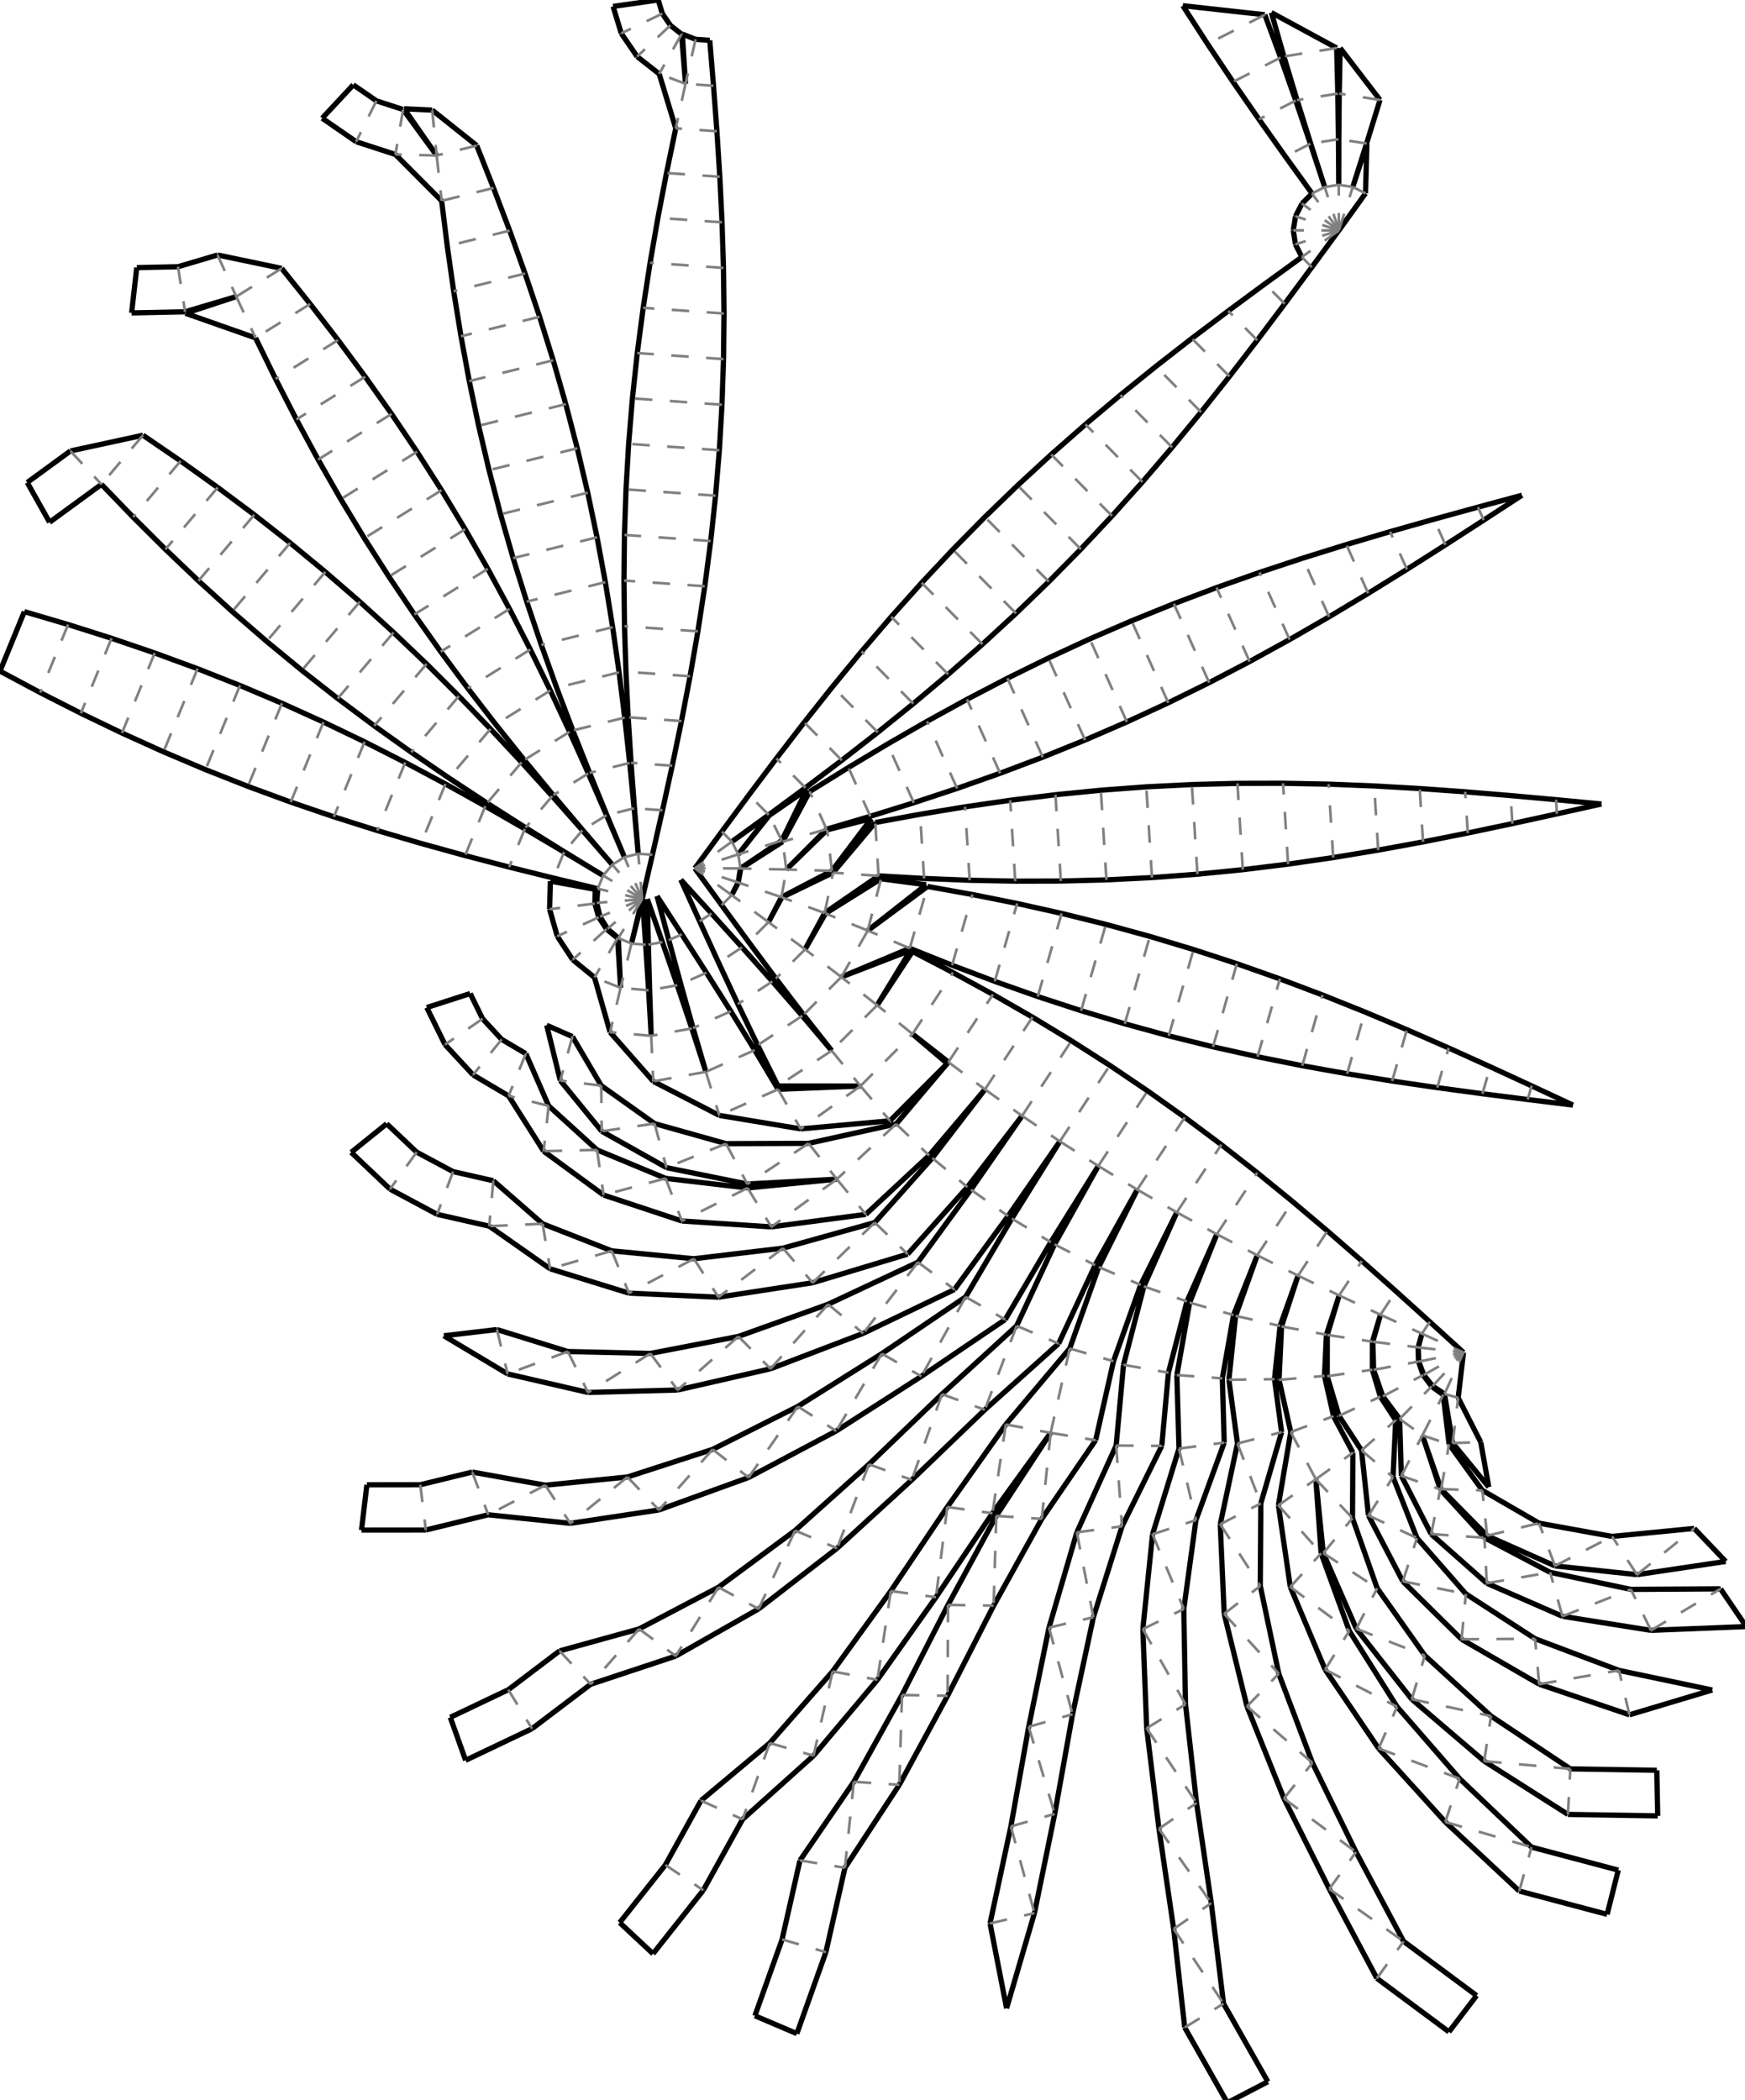 <?xml version="1.0"?>
<svg width="1201" height="1445" version="1.1" xmlns="http://www.w3.org/2000/svg" >
<defs>
<style type="text/css"><![CDATA[
.m {stroke:rgb(255,0,0);stroke-width:1.806;}
.v {stroke:rgb(0,0,255);stroke-width:1.806;}
.b {stroke:rgb(0,0,0);stroke-width:3.612;fill:white}
.n {stroke:rgb(128,128,128);stroke-width:1.806}
.t {stroke:rgb(0,128,0);stroke-width:1.806;}
.c {stroke:rgb(128,128,128);stroke-width:1.806;stroke-dasharray:12.01, 12.01;}
]]></style>
</defs>
<path fill="none" style="stroke:black;stroke-width:3.612;" d=" M 1017.2 348.982 L 986.934 357.299 M 994.834 374.947 L 1021.19 357.917 M 896.002 176.887 L 870.603 195.321 M 884.209 209.06 L 902.89 183.842 M 488.491 27.738 L 478.726 27.05 M 491.074 59.015 L 488.491 27.738 M 471.785 57.657 L 469.096 23.495 M 478.726 27.05 L 469.62 23.458 M 469.62 23.458 L 471.785 57.657 M 438.484 38.895 L 453.691 50.838 M 469.096 23.495 L 461.398 17.449 M 427.572 22.931 L 438.484 38.895 M 461.398 17.449 L 455.874 9.368 M 421.965 4.426 L 427.572 22.931 M 453.035 0 L 421.965 4.426 M 455.874 9.368 L 453.035 0 M 911.731 128.718 L 901.873 98.923 M 884.653 107.718 L 903.014 133.171 M 921.396 127.168 L 921.198 95.785 M 902.105 98.847 L 911.731 128.718 M 931.069 128.671 L 940.549 98.753 M 921.442 95.785 L 921.396 127.168 M 1019.13 992.382 L 1003.59 961.843 M 939.808 133.081 L 940.781 98.828 M 940.781 98.828 L 931.069 128.671 M 997.324 993.785 L 993.265 959.759 M 994.163 959.199 L 999.804 992.998 M 993.265 959.759 L 985.33 954.027 M 951.752 960.864 L 963.296 976.376 M 985.33 954.027 L 979.486 946.175 M 945.406 942.598 L 951.752 960.864 M 979.486 946.175 L 976.274 936.928 M 944.846 923.27 L 945.406 942.598 M 976.274 936.928 L 975.99 927.143 M 950.124 904.668 L 944.846 923.27 M 975.99 927.143 L 978.662 917.726 M 984.041 909.548 L 960.751 888.513 M 1054.13 747.184 L 1025.63 734.042 M 1020.3 752.628 L 1051.43 756.593 M 1070.95 550.285 L 1039.7 547.451 M 1040.9 566.75 L 1071.56 560.055 M 986.934 357.299 L 956.737 365.847 M 968.344 391.775 L 994.834 374.947 M 870.603 195.321 L 845.346 213.949 M 865.335 234.134 L 884.209 209.06 M 493.417 90.311 L 491.074 59.015 M 328.11 100.164 L 297.47 75.763 M 453.691 50.838 L 465.08 88.315 M 300.536 106.997 L 277.437 75.363 M 297.47 75.763 L 278.155 74.851 M 278.155 74.851 L 300.536 106.997 M 245.124 97.501 L 272.137 106.296 M 277.437 75.363 L 259.051 69.377 M 221.756 81.348 L 245.124 97.501 M 243.144 58.382 L 221.756 81.348 M 259.051 69.377 L 243.144 58.382 M 901.873 98.923 L 891.787 69.204 M 866.488 82.126 L 884.653 107.718 M 921.198 95.785 L 920.758 64.404 M 892.709 68.903 L 902.105 98.847 M 940.549 98.753 L 949.799 68.764 M 921.728 64.402 L 921.442 95.785 M 1020.25 1025.54 L 997.324 993.785 M 999.804 992.998 L 1024.65 1023.28 M 1024.65 1023.28 L 1019.13 992.382 M 991.286 1024.88 L 978.971 987.699 M 978.971 987.699 L 991.855 1024.69 M 958.761 1016.38 L 960.598 977.252 M 963.296 976.376 L 964.463 1015.53 M 921.545 974.241 L 937.076 998.027 M 960.598 977.252 L 950.027 961.061 M 913.466 947.006 L 921.545 974.241 M 950.027 961.061 L 944.528 942.523 M 913.515 918.598 L 913.466 947.006 M 944.528 942.523 L 944.562 923.187 M 921.687 891.391 L 913.515 918.598 M 944.562 923.187 L 950.124 904.668 M 960.751 888.513 L 937.299 867.657 M 1025.63 734.042 L 997.029 721.119 M 989.195 748.425 L 1020.3 752.628 M 1039.7 547.451 L 1008.42 544.858 M 1010.19 573.211 L 1040.9 566.75 M 956.737 365.847 L 926.638 374.734 M 941.665 408.304 L 968.344 391.775 M 845.346 213.949 L 820.3 232.86 M 846.18 258.994 L 865.335 234.134 M 465.08 88.315 L 458.719 119.048 M 495.408 121.631 L 493.417 90.311 M 339.654 129.348 L 328.11 100.164 M 193.853 184.675 L 149.752 175.463 M 272.137 106.296 L 303.953 138.194 M 127.355 214.554 L 162.614 204.089 M 149.752 175.463 L 122.518 183.545 M 90.583 215.324 L 127.355 214.554 M 94.117 184.14 L 90.583 215.324 M 122.518 183.545 L 94.117 184.14 M 891.787 69.204 L 881.368 39.601 M 848.613 56.331 L 866.488 82.126 M 920.758 64.404 L 919.966 33.031 M 883.65 38.856 L 892.709 68.903 M 1059.25 1048.11 L 1020.25 1025.54 M 949.799 68.764 L 922.367 33.025 M 922.367 33.025 L 921.728 64.402 M 1021.69 1058.13 L 991.286 1024.88 M 991.855 1024.69 L 1023.5 1056.76 M 975.223 1058.32 L 958.761 1016.38 M 964.463 1015.53 L 984.998 1055.63 M 930.857 1044.64 L 931.13 999.589 M 937.076 998.027 L 941.864 1042.83 M 931.13 999.589 L 917.8 974.502 M 880.313 949.512 L 888.369 985.399 M 917.8 974.502 L 911.578 946.784 M 882.031 912.772 L 880.313 949.512 M 911.578 946.784 L 912.905 918.407 M 893.402 877.794 L 882.031 912.772 M 912.905 918.407 L 921.687 891.391 M 937.299 867.657 L 913.615 847.067 M 997.029 721.119 L 968.286 708.519 M 958.144 743.873 L 989.195 748.425 M 1008.42 544.858 L 977.119 542.616 M 979.409 579.325 L 1010.19 573.211 M 926.638 374.734 L 896.671 384.059 M 914.75 424.444 L 941.665 408.304 M 820.3 232.86 L 795.532 252.134 M 826.666 283.573 L 846.18 258.994 M 458.719 119.048 L 452.806 149.869 M 496.943 152.977 L 495.408 121.631 M 303.953 138.194 L 307.824 169.338 M 350.771 158.696 L 339.654 129.348 M 213.472 209.171 L 193.853 184.675 M 98.401 299.491 L 48.452 310.325 M 162.614 204.089 L 127.674 215.575 M 127.674 215.575 L 175.892 232.526 M 34.113 359.383 L 69.845 333.288 M 18.75 332.017 L 34.113 359.383 M 48.452 310.325 L 18.75 332.017 M 881.368 39.601 L 870.519 10.152 M 831.114 30.278 L 848.613 56.331 M 1109.53 1057.24 L 1059.25 1048.11 M 919.966 33.031 L 875.029 8.679 M 875.029 8.679 L 883.65 38.856 M 1066.91 1081.96 L 1021.69 1058.13 M 1023.5 1056.76 L 1070.2 1077.52 M 1008.88 1096.78 L 975.223 1058.32 M 984.998 1055.63 L 1023.3 1089.47 M 947.843 1092.85 L 930.857 1044.64 M 941.864 1042.83 L 965.485 1088.15 M 909.264 1068.86 L 905.627 1017.88 M 905.627 1017.88 L 910.745 1068.73 M 867.763 1034.53 L 882.065 985.457 M 888.369 985.399 L 879.861 1035.8 M 845.787 949.454 L 851.679 993.307 M 882.065 985.457 L 877.167 949.005 M 850.42 905.451 L 845.787 949.454 M 877.167 949.005 L 881.019 912.427 M 865.317 863.788 L 850.42 905.451 M 881.019 912.427 L 893.402 877.794 M 913.615 847.067 L 889.634 826.822 M 968.286 708.519 L 939.362 696.338 M 927.162 738.869 L 958.144 743.873 M 977.119 542.616 L 945.786 540.831 M 948.541 584.991 L 979.409 579.325 M 896.671 384.059 L 866.872 393.905 M 887.556 440.11 L 914.75 424.444 M 795.532 252.134 L 771.104 271.837 M 806.725 307.808 L 826.666 283.573 M 452.806 149.869 L 447.433 180.79 M 497.931 184.345 L 496.943 152.977 M 307.824 169.338 L 312.238 200.409 M 361.375 188.234 L 350.771 158.696 M 175.892 232.526 L 189.664 260.727 M 232.66 234.005 L 213.472 209.171 M 69.845 333.288 L 91.635 355.874 M 124.308 317.205 L 98.401 299.491 M 0 461.82 L 27.689 476.594 M 16.755 420.869 L 0 461.82 M 46.859 429.74 L 16.755 420.869 M 1166.05 1051.73 L 1109.53 1057.24 M 870.519 10.152 L 814.074 3.924 M 814.074 3.924 L 831.114 30.278 M 1122.47 1093.69 L 1066.91 1081.96 M 1070.2 1077.52 L 1126.67 1083.54 M 1056.54 1127.65 L 1008.88 1096.78 M 1023.3 1089.47 L 1075.35 1112.19 M 980.647 1139.2 L 947.843 1092.85 M 965.485 1088.15 L 1005.92 1128.02 M 928.645 1122.24 L 909.264 1068.86 M 910.745 1068.73 L 933.501 1120.76 M 867.392 1091.31 L 867.763 1034.53 M 879.861 1035.8 L 888.052 1091.99 M 823.092 1046.05 L 842.554 992.706 M 851.679 993.307 L 839.836 1048.85 M 809.981 946.189 L 811.437 996.791 M 842.554 992.706 L 841.281 948.478 M 818.783 896.337 L 809.981 946.189 M 841.281 948.478 L 848.975 904.905 M 837.481 849.293 L 818.783 896.337 M 848.975 904.905 L 865.317 863.788 M 889.634 826.822 L 865.302 807 M 939.362 696.338 L 910.231 684.664 M 896.272 733.324 L 927.162 738.869 M 945.786 540.831 L 914.427 539.592 M 917.579 590.117 L 948.541 584.991 M 866.872 393.905 L 837.276 404.344 M 860.056 455.232 L 887.556 440.11 M 771.104 271.837 L 747.074 292.023 M 786.305 331.639 L 806.725 307.808 M 447.433 180.79 L 442.677 211.811 M 498.293 215.727 L 497.931 184.345 M 312.238 200.409 L 317.271 231.387 M 371.388 217.978 L 361.375 188.234 M 189.664 260.727 L 203.996 288.647 M 251.349 259.217 L 232.66 234.005 M 91.635 355.874 L 113.872 378.02 M 149.855 335.433 L 124.308 317.205 M 27.689 476.594 L 55.667 490.812 M 76.779 439.21 L 46.859 429.74 M 1184.17 1093.32 L 1122.47 1093.69 M 1126.67 1083.54 L 1187.7 1074.45 M 1187.7 1074.45 L 1166.05 1051.73 M 1114.28 1149.43 L 1056.54 1127.65 M 1075.35 1112.19 L 1136.28 1121.87 M 1026.18 1180.84 L 980.647 1139.2 M 1005.92 1128.02 L 1059.33 1158.91 M 961.55 1174.44 L 928.645 1122.24 M 933.501 1120.76 L 971.642 1169.27 M 880.112 1151.69 L 867.392 1091.31 M 888.052 1091.99 L 912.013 1148.85 M 814.749 1107.19 L 823.092 1046.05 M 839.836 1048.85 L 842.549 1110.49 M 772.252 1050.28 L 799.581 994.96 M 811.437 996.791 L 793.245 1055.75 M 773.259 939.153 L 768.198 994.676 M 799.581 994.96 L 804.175 944.546 M 787.297 885.195 L 773.259 939.153 M 804.175 944.546 L 816.922 895.554 M 809.94 834.246 L 787.297 885.195 M 816.922 895.554 L 837.481 849.293 M 865.302 807 L 840.58 787.667 M 910.231 684.664 L 880.872 673.573 M 865.498 727.165 L 896.272 733.324 M 914.427 539.592 L 883.049 538.979 M 886.52 594.625 L 917.579 590.117 M 837.276 404.344 L 807.915 415.429 M 832.23 469.746 L 860.056 455.232 M 747.074 292.023 L 723.492 312.732 M 765.367 355.018 L 786.305 331.639 M 442.677 211.811 L 438.602 242.929 M 497.966 247.109 L 498.293 215.727 M 317.271 231.387 L 322.981 262.247 M 380.746 247.934 L 371.388 217.978 M 203.996 288.647 L 218.936 316.246 M 269.481 284.833 L 251.349 259.217 M 113.872 378.02 L 136.589 399.674 M 174.997 354.217 L 149.855 335.433 M 55.667 490.812 L 83.95 504.414 M 106.485 449.334 L 76.779 439.21 M 1121.46 1179.98 L 1178.47 1162.92 M 1178.47 1162.92 L 1114.28 1149.43 M 1136.28 1121.87 L 1201.83 1119.26 M 1201.83 1119.26 L 1184.17 1093.32 M 1080.79 1217.19 L 1026.18 1180.84 M 1059.33 1158.91 L 1121.46 1179.98 M 1004.6 1223.93 L 961.55 1174.44 M 971.642 1169.27 L 1021.51 1211.88 M 903.289 1213.06 L 880.112 1151.69 M 912.013 1148.85 L 948.844 1203.13 M 815.922 1172.78 L 814.749 1107.19 M 842.549 1110.49 L 858.227 1174.19 M 752.534 1112.85 L 772.252 1050.28 M 793.245 1055.75 L 786.571 1121.01 M 717.005 1045.17 L 754.073 991.054 M 768.198 994.676 L 741.144 1054.43 M 754.073 991.054 L 766.374 936.674 M 756.205 871.87 L 736.233 927.93 M 766.374 936.674 L 785.085 884.154 M 782.735 818.599 L 756.205 871.87 M 785.085 884.154 L 809.94 834.246 M 840.58 787.667 L 815.441 768.881 M 880.872 673.573 L 851.277 663.129 M 834.867 720.333 L 865.498 727.165 M 883.049 538.979 L 851.666 539.054 M 855.371 598.45 L 886.52 594.625 M 807.915 415.429 L 778.821 427.197 M 804.073 483.607 L 832.23 469.746 M 723.492 312.732 L 700.401 333.986 M 743.889 377.9 L 765.367 355.018 M 438.602 242.929 L 435.256 274.134 M 496.907 278.475 L 497.966 247.109 M 322.981 262.247 L 329.412 292.964 M 389.401 278.1 L 380.746 247.934 M 218.936 316.246 L 234.518 343.489 M 287.01 310.866 L 269.481 284.833 M 136.589 399.674 L 159.805 420.791 M 199.693 373.583 L 174.997 354.217 M 83.95 504.414 L 112.543 517.351 M 135.946 460.15 L 106.485 449.334 M 1079.13 1248.53 L 1140.92 1249.54 M 1140.29 1218.16 L 1080.79 1217.19 M 1140.92 1249.54 L 1140.29 1218.16 M 1054.05 1271.02 L 1004.6 1223.93 M 1021.51 1211.88 L 1079.13 1248.53 M 933.292 1274.4 L 903.289 1213.06 M 948.844 1203.13 L 994.72 1253.71 M 823.529 1240.64 L 815.922 1172.78 M 858.227 1174.19 L 883.672 1237.55 M 738.195 1179.61 L 752.534 1112.85 M 786.571 1121.01 L 789.204 1189.24 M 683.861 1104.88 L 717.005 1045.17 M 741.144 1054.43 L 721.971 1119.97 M 683.061 1041.29 L 723.103 985.974 M 723.103 985.974 L 685.69 1043.1 M 677.783 970.106 L 728.626 924.522 M 736.233 927.93 L 692.26 980.173 M 725.797 856.295 L 699.71 912.324 M 728.626 924.522 L 753.745 870.572 M 755.903 802.321 L 725.797 856.295 M 753.745 870.572 L 782.735 818.599 M 815.441 768.881 L 789.869 750.687 M 851.277 663.129 L 821.446 653.379 M 804.404 712.786 L 834.867 720.333 M 851.666 539.054 L 820.292 539.863 M 824.14 601.547 L 855.371 598.45 M 778.821 427.197 L 750.021 439.667 M 775.588 496.78 L 804.073 483.607 M 700.401 333.986 L 677.832 355.793 M 721.862 400.255 L 743.889 377.9 M 435.256 274.134 L 432.668 305.41 M 495.087 309.805 L 496.907 278.475 M 329.412 292.964 L 336.585 323.517 M 397.322 308.468 L 389.401 278.1 M 234.518 343.489 L 250.755 370.345 M 303.901 337.315 L 287.01 310.866 M 159.805 420.791 L 183.527 441.338 M 223.912 393.542 L 199.693 373.583 M 112.543 517.351 L 141.441 529.591 M 165.136 471.677 L 135.946 460.15 M 1045.63 1301.26 L 1106.11 1317.3 M 1113.79 1286.87 L 1054.05 1271.02 M 1106.11 1317.3 L 1113.79 1286.87 M 966.032 1335.88 L 933.292 1274.4 M 994.72 1253.71 L 1045.63 1301.26 M 833.666 1309.55 L 823.529 1240.64 M 883.672 1237.55 L 914.893 1299.82 M 725.919 1248.18 L 738.195 1179.61 M 789.204 1189.24 L 797.647 1258.39 M 652.166 1166.9 L 683.861 1104.88 M 721.971 1119.97 L 708.016 1188.22 M 644.18 1099.08 L 683.061 1041.29 M 685.69 1043.1 L 652.482 1104.33 M 627.549 1018.36 L 677.783 970.106 M 692.26 980.173 L 651.972 1037 M 634.147 947.068 L 691.824 908.01 M 699.71 912.324 L 648.307 959.333 M 696.379 838.501 L 664.597 892.403 M 691.824 908.01 L 723.215 854.772 M 729.474 785.396 L 696.379 838.501 M 723.215 854.772 L 755.903 802.321 M 789.869 750.687 L 763.863 733.119 M 821.446 653.379 L 791.388 644.356 M 774.134 704.504 L 804.404 712.786 M 820.292 539.863 L 788.948 541.433 M 792.844 603.885 L 824.14 601.547 M 746.788 509.25 L 775.588 496.78 M 750.021 439.667 L 721.536 452.841 M 699.293 422.063 L 721.862 400.255 M 677.832 355.793 L 655.805 378.148 M 492.498 341.082 L 495.087 309.805 M 432.668 305.41 L 430.848 336.741 M 404.496 339.021 L 397.322 308.468 M 336.585 323.517 L 344.506 353.885 M 320.139 364.172 L 303.901 337.315 M 250.755 370.345 L 267.647 396.795 M 247.634 414.089 L 223.912 393.542 M 183.527 441.338 L 207.746 461.298 M 194.035 483.916 L 165.136 471.677 M 141.441 529.591 L 170.631 541.117 M 1016.27 1373.19 L 966.032 1335.88 M 997.253 1398.15 L 1016.27 1373.19 M 947.633 1361.31 L 997.253 1398.15 M 914.893 1299.82 L 947.633 1361.31 M 842.109 1378.7 L 833.666 1309.55 M 797.647 1258.39 L 807.784 1327.3 M 711.964 1316.42 L 725.919 1248.18 M 708.016 1188.22 L 695.74 1256.79 M 618.958 1228.14 L 652.166 1166.9 M 652.482 1104.33 L 620.787 1166.36 M 603.892 1155.91 L 644.18 1099.08 M 651.972 1037 L 613.091 1094.79 M 576.145 1065.37 L 627.549 1018.36 M 648.307 959.333 L 598.072 1007.59 M 575.529 984.699 L 634.147 947.068 M 664.597 892.403 L 606.919 931.461 M 594.115 917.511 L 656.899 887.34 M 656.899 887.34 L 693.812 836.813 M 668.246 818.612 L 631.787 868.516 M 693.812 836.813 L 729.474 785.396 M 703.469 767.828 L 668.246 818.612 M 763.863 733.119 L 737.434 716.195 M 744.075 695.48 L 774.134 704.504 M 791.388 644.356 L 761.117 636.073 M 761.5 605.454 L 792.844 603.885 M 788.948 541.433 L 757.652 543.771 M 717.695 521.018 L 746.788 509.25 M 721.536 452.841 L 693.379 466.701 M 676.202 443.317 L 699.293 422.063 M 655.805 378.148 L 634.327 401.031 M 489.152 372.287 L 492.498 341.082 M 430.848 336.741 L 429.788 368.107 M 410.926 369.738 L 404.496 339.021 M 344.506 353.885 L 353.162 384.051 M 335.72 391.415 L 320.139 364.172 M 267.647 396.795 L 285.175 422.828 M 270.85 435.206 L 247.634 414.089 M 207.746 461.298 L 232.442 480.664 M 222.628 496.853 L 194.035 483.916 M 170.631 541.117 L 200.093 551.933 M 872.591 1432.46 L 842.109 1378.7 M 844.743 1446.93 L 872.591 1432.46 M 815.391 1395.16 L 844.743 1446.93 M 807.784 1327.3 L 815.391 1395.16 M 681.401 1323.55 L 692.791 1381.96 M 692.791 1381.96 L 711.964 1316.42 M 695.74 1256.79 L 681.401 1323.55 M 581.544 1285.26 L 618.958 1228.14 M 620.787 1166.36 L 587.643 1226.06 M 559.919 1208.15 L 603.892 1155.91 M 613.091 1094.79 L 573.049 1150.11 M 522.11 1107.12 L 576.145 1065.37 M 598.072 1007.59 L 547.229 1053.17 M 515.207 1016.7 L 575.529 984.699 M 606.919 931.461 L 549.095 967.782 M 530.329 941.889 L 594.115 917.511 M 631.787 868.516 L 569.951 897.485 M 559.32 882.678 L 624.704 862.983 M 624.704 862.983 L 665.825 816.844 M 641.649 796.833 L 602.053 841.26 M 665.825 816.844 L 703.469 767.828 M 677.897 749.634 L 641.649 796.833 M 737.434 716.195 L 710.602 699.916 M 714.244 685.731 L 744.075 695.48 M 761.117 636.073 L 730.654 628.526 M 730.126 606.263 L 761.5 605.454 M 757.652 543.771 L 726.421 546.867 M 688.334 532.104 L 717.695 521.018 M 693.379 466.701 L 665.554 481.216 M 652.62 464.025 L 676.202 443.317 M 634.327 401.031 L 613.389 424.409 M 485.078 403.405 L 489.152 372.287 M 429.788 368.107 L 429.462 399.489 M 416.637 400.598 L 410.926 369.738 M 353.162 384.051 L 362.52 414.007 M 350.661 419.014 L 335.72 391.415 M 285.175 422.828 L 303.307 448.443 M 293.567 456.86 L 270.85 435.206 M 232.442 480.664 L 257.584 499.447 M 250.911 510.455 L 222.628 496.853 M 200.093 551.933 L 229.799 562.057 M 548.442 1399.37 L 568.415 1343.31 M 519.562 1387.08 L 548.442 1399.37 M 538.274 1334.56 L 519.562 1387.08 M 568.415 1343.31 L 581.544 1285.26 M 550.574 1280.18 L 538.274 1334.56 M 587.643 1226.06 L 550.574 1280.18 M 511.066 1251.93 L 559.919 1208.15 M 573.049 1150.11 L 529.778 1199.41 M 465.098 1139.57 L 522.11 1107.12 M 547.229 1053.17 L 494.503 1092.2 M 453.526 1039.03 L 515.207 1016.7 M 549.095 967.782 L 490.524 997.319 M 466.379 956.495 L 530.329 941.889 M 569.951 897.485 L 508.205 919.63 M 494.481 892.616 L 559.32 882.678 M 602.053 841.26 L 538.866 858.875 M 530.884 844.235 L 595.913 835.624 M 595.913 835.624 L 639.483 795.087 M 639.483 795.087 L 677.897 749.634 M 652.757 730.848 L 616.769 773.431 M 710.602 699.916 L 683.398 684.269 M 684.65 675.286 L 714.244 685.731 M 730.654 628.526 L 700.023 621.694 M 698.743 606.338 L 730.126 606.263 M 726.421 546.867 L 695.271 550.693 M 658.737 542.542 L 688.334 532.104 M 665.554 481.216 L 638.053 496.337 M 628.59 484.212 L 652.62 464.025 M 613.389 424.409 L 592.969 448.241 M 480.322 434.426 L 485.078 403.405 M 429.462 399.489 L 429.823 430.87 M 421.67 431.576 L 416.637 400.598 M 362.52 414.007 L 372.532 443.751 M 364.992 446.934 L 350.661 419.014 M 303.307 448.443 L 321.996 473.655 M 315.804 479.007 L 293.567 456.86 M 257.584 499.447 L 283.131 517.675 M 278.889 524.674 L 250.911 510.455 M 229.799 562.057 L 259.719 571.527 M 449.444 1344.41 L 484.048 1300.7 M 426.511 1322.99 L 449.444 1344.41 M 457.931 1283.3 L 426.511 1322.99 M 484.048 1300.7 L 511.066 1251.93 M 482.463 1239.01 L 457.931 1283.3 M 529.778 1199.41 L 482.463 1239.01 M 406.527 1158.98 L 465.098 1139.57 M 494.503 1092.2 L 439.877 1120.89 M 392.515 1048.24 L 453.526 1039.03 M 490.524 997.319 L 431.829 1016.35 M 404.698 958.173 L 466.379 956.495 M 508.205 919.63 L 447.622 931.334 M 432.84 889.823 L 494.481 892.616 M 538.866 858.875 L 477.594 866.163 M 469.313 840.182 L 530.884 844.235 M 575.949 811.408 L 514.541 817.442 M 514.336 814.744 L 575.949 811.408 M 616.769 773.431 L 556.522 786.761 M 551.089 776.797 L 612.542 771.242 M 612.542 771.242 L 651.966 731.818 M 651.966 731.818 L 628.035 711.515 M 628.035 711.515 L 652.757 730.848 M 683.398 684.269 L 655.856 669.222 M 655.291 664.196 L 684.65 675.286 M 700.023 621.694 L 669.25 615.535 M 667.365 605.726 L 698.743 606.338 M 695.271 550.693 L 664.213 555.201 M 628.938 552.389 L 658.737 542.542 M 638.053 496.337 L 610.86 512.004 M 604.162 503.915 L 628.59 484.212 M 592.969 448.241 L 573.028 472.475 M 474.948 465.346 L 480.322 434.426 M 429.823 430.87 L 430.811 462.238 M 426.084 462.647 L 421.67 431.576 M 372.532 443.751 L 383.136 473.289 M 378.764 475.134 L 364.992 446.934 M 321.996 473.655 L 341.184 498.49 M 337.594 501.592 L 315.804 479.007 M 283.131 517.675 L 309.037 535.39 M 306.578 539.447 L 278.889 524.674 M 259.719 571.527 L 289.823 580.399 M 320.463 1211.3 L 366.167 1189.53 M 309.916 1181.74 L 320.463 1211.3 M 349.863 1162.72 L 309.916 1181.74 M 366.167 1189.53 L 406.527 1158.98 M 385.139 1136.01 L 349.863 1162.72 M 439.877 1120.89 L 385.139 1136.01 M 336.035 1042.34 L 392.515 1048.24 M 431.829 1016.35 L 375.322 1021.99 M 349.366 945.4 L 404.698 958.173 M 447.622 931.334 L 390.849 930.01 M 378.578 873.077 L 432.84 889.823 M 477.594 866.163 L 421.067 860.731 M 415.404 822.331 L 469.313 840.182 M 514.541 817.442 L 458.137 810.856 M 458.68 803.464 L 514.336 814.744 M 556.522 786.761 L 499.735 786.964 M 495.063 767.53 L 551.089 776.797 M 592.239 747.311 L 535.496 749.561 M 535.451 747.296 L 592.239 747.311 M 628.02 654.727 L 603.704 691.693 M 655.856 669.222 L 628.02 654.727 M 626.159 652.522 L 655.291 664.196 M 669.25 615.535 L 638.36 609.991 M 636.006 604.487 L 667.365 605.726 M 664.213 555.201 L 633.251 560.327 M 598.971 561.713 L 628.938 552.389 M 610.86 512.004 L 583.944 528.143 M 579.394 523.188 L 604.162 503.915 M 573.028 472.475 L 553.514 497.054 M 469.035 496.168 L 474.948 465.346 M 430.811 462.238 L 432.346 493.584 M 429.954 493.791 L 426.084 462.647 M 383.136 473.289 L 394.254 502.637 M 392.042 503.571 L 378.764 475.134 M 341.184 498.49 L 360.803 522.985 M 358.987 524.555 L 337.594 501.592 M 309.037 535.39 L 335.249 552.649 M 334.004 554.703 L 306.578 539.447 M 289.823 580.399 L 320.077 588.743 M 248.805 1052.88 L 293.051 1052.84 M 252.506 1021.72 L 248.805 1052.88 M 289.286 1021.68 L 252.506 1021.72 M 293.051 1052.84 L 336.035 1042.34 M 325.016 1012.96 L 289.286 1021.68 M 375.322 1021.99 L 325.016 1012.96 M 342.028 914.886 L 305.498 919.171 M 305.498 919.171 L 349.366 945.4 M 390.849 930.01 L 342.028 914.886 M 336.724 843.741 L 378.578 873.077 M 421.067 860.731 L 373.468 842.112 M 374.159 792.146 L 415.404 822.331 M 458.137 810.856 L 410.928 791.268 M 414.122 778.424 L 458.68 803.464 M 499.735 786.964 L 450.524 773.158 M 449.632 744.113 L 495.063 767.53 M 535.496 749.561 L 519.43 722.601 M 521.445 719.211 L 535.451 747.296 M 572.417 722.98 L 552.173 698.998 M 553.023 698.306 L 572.417 722.98 M 603.704 691.693 L 626.715 653.901 M 626.715 653.901 L 579.03 672.299 M 579.03 672.299 L 626.159 652.522 M 638.36 609.991 L 597.236 640.341 M 597.236 640.341 L 637.46 608.807 M 637.46 608.807 L 606.345 604.707 M 604.673 602.701 L 636.006 604.487 M 633.251 560.327 L 602.383 565.993 M 568.873 570.601 L 598.971 561.713 M 583.944 528.143 L 557.266 544.672 M 554.348 542.1 L 579.394 523.188 M 553.514 497.054 L 534.359 521.914 M 462.675 526.9 L 469.035 496.168 M 432.346 493.584 L 434.337 524.905 M 433.372 524.988 L 429.954 493.791 M 394.254 502.637 L 405.797 531.821 M 404.904 532.198 L 392.042 503.571 M 360.803 522.985 L 380.776 547.193 M 380.043 547.827 L 358.987 524.555 M 335.249 552.649 L 361.709 569.526 M 361.206 570.355 L 334.004 554.703 M 320.077 588.743 L 350.449 596.647 M 241.719 792.966 L 268.419 818.261 M 266.149 773.266 L 241.719 792.966 M 286.772 792.803 L 266.149 773.266 M 268.419 818.261 L 300.857 835.598 M 311.826 806.193 L 286.772 792.803 M 300.857 835.598 L 336.724 843.741 M 339.529 812.483 L 311.826 806.193 M 373.468 842.112 L 339.529 812.483 M 350.033 754.097 L 374.159 792.146 M 410.928 791.268 L 377.601 760.952 M 385.622 743.532 L 414.122 778.424 M 450.524 773.158 L 413.812 747.042 M 419.892 710.27 L 449.632 744.113 M 485.819 737.538 L 476.141 707.684 M 477.013 707.416 L 485.819 737.538 M 519.43 722.601 L 502.973 695.879 M 507.849 690.926 L 521.445 719.211 M 552.173 698.998 L 531.582 675.314 M 533.989 673.353 L 553.023 698.306 M 568.139 628.582 L 554.077 653.265 M 606.345 604.707 L 568.139 628.582 M 567.579 628.272 L 604.673 602.701 M 602.383 565.993 L 573.37 600.46 M 599.708 563.286 L 569.295 571.028 M 572.568 599.247 L 599.708 563.286 M 557.266 544.672 L 538.676 579.149 M 538.019 578.421 L 555.263 543.252 M 555.263 543.252 L 529.442 561.091 M 529.091 560.728 L 554.348 542.1 M 534.359 521.914 L 515.485 546.988 M 455.969 557.559 L 462.675 526.9 M 434.337 524.905 L 436.681 556.201 M 436.438 556.222 L 433.372 524.988 M 405.797 531.821 L 417.669 560.873 M 417.444 560.967 L 404.904 532.198 M 380.776 547.193 L 401.021 571.174 M 400.836 571.334 L 380.043 547.827 M 361.709 569.526 L 388.357 586.104 M 388.23 586.312 L 361.206 570.355 M 350.449 596.647 L 380.908 604.208 M 293.743 693.306 L 306.276 718.8 M 323.613 683.676 L 293.743 693.306 M 332.143 701.029 L 323.613 683.676 M 306.276 718.8 L 325.577 739.644 M 345.281 715.217 L 332.143 701.029 M 325.577 739.644 L 350.033 754.097 M 361.928 725.055 L 345.281 715.217 M 377.601 760.952 L 361.928 725.055 M 393.961 713.276 L 376.257 705.498 M 376.257 705.498 L 385.622 743.532 M 413.812 747.042 L 393.961 713.276 M 409.162 672.599 L 419.892 710.27 M 448.19 712.763 L 446.396 681.43 M 447.102 681.398 L 448.19 712.763 M 476.141 707.684 L 466.127 677.941 M 468.546 677.195 L 477.013 707.416 M 502.973 695.879 L 486.216 669.343 M 494.572 662.489 L 507.849 690.926 M 531.582 675.314 L 510.726 651.862 M 515.238 648.187 L 533.989 673.353 M 554.077 653.265 L 567.579 628.272 M 538.102 617.502 L 528.911 634.514 M 573.37 600.46 L 538.102 617.502 M 537.84 617.363 L 572.568 599.247 M 569.295 571.028 L 541.198 598.32 M 541.198 598.32 L 568.873 570.601 M 529.442 561.091 L 508.101 587.901 M 508.101 587.901 L 529.233 560.926 M 529.233 560.926 L 503.692 579.162 M 503.692 579.162 L 529.091 560.728 M 515.485 546.988 L 496.804 572.206 M 449.028 588.166 L 455.969 557.559 M 436.681 556.201 L 439.264 587.478 M 439.264 587.478 L 436.438 556.222 M 417.669 560.873 L 429.762 589.832 M 429.762 589.832 L 417.444 560.967 M 401.021 571.174 L 421.449 594.999 M 421.449 594.999 L 400.836 571.334 M 388.357 586.104 L 415.131 602.476 M 415.131 602.476 L 388.23 586.312 M 380.908 604.208 L 411.424 611.536 M 378.811 606.309 L 378.255 625.638 M 409.68 611.973 L 378.811 606.309 M 409.398 621.758 L 409.68 611.973 M 378.255 625.638 L 383.537 644.239 M 412.072 631.174 L 409.398 621.758 M 383.537 644.239 L 394.167 660.391 M 417.453 639.351 L 412.072 631.174 M 394.167 660.391 L 409.162 672.599 M 425.044 645.531 L 417.453 639.351 M 427.134 679.734 L 425.044 645.531 M 425.569 645.503 L 427.134 679.734 M 446.396 681.43 L 444.362 650.113 M 446.254 650.026 L 447.102 681.398 M 466.127 677.941 L 455.885 648.276 M 460.312 646.911 L 468.546 677.195 M 486.216 669.343 L 469.257 642.936 M 481.513 633.951 L 494.572 662.489 M 510.726 651.862 L 489.691 628.572 M 496.68 622.878 L 515.238 648.187 M 528.911 634.514 L 537.84 617.363 M 508.122 607.274 L 503.602 615.956 M 509.822 597.634 L 508.122 607.274 M 538.676 579.149 L 509.822 597.634 M 509.604 597.573 L 538.019 578.421 M 1047.49 340.783 L 1017.2 348.982 M 1021.19 357.917 L 1047.49 340.783 M 902.89 183.842 L 921.473 158.552 M 891.592 168.148 L 896.002 176.887 M 890.089 158.475 L 891.592 168.148 M 891.64 148.81 L 890.089 158.475 M 896.092 140.092 L 891.64 148.81 M 903.014 133.171 L 896.092 140.092 M 921.473 158.552 L 939.808 133.081 M 1003.59 961.843 L 1007.25 930.674 M 986.011 953.779 L 994.163 959.199 M 979.926 946.112 L 986.011 953.779 M 976.499 936.943 L 979.926 946.112 M 976.063 927.164 L 976.499 936.943 M 978.662 917.726 L 976.063 927.164 M 1007.25 930.674 L 984.041 909.548 M 1082.58 760.436 L 1054.13 747.184 M 1051.43 756.593 L 1082.58 760.436 M 1071.56 560.055 L 1102.2 553.24 M 1102.2 553.24 L 1070.95 550.285 M 496.804 572.206 L 478.221 597.497 M 441.969 618.745 L 449.028 588.166 M 411.424 611.536 L 410.689 621.297 M 410.689 621.297 L 412.997 630.81 M 412.997 630.81 L 418.123 639.149 M 418.123 639.149 L 425.569 645.503 M 434.611 649.254 L 441.969 618.745 M 444.362 650.113 L 442.206 618.803 M 442.206 618.803 L 434.611 649.254 M 455.885 648.276 L 445.528 618.65 M 445.528 618.65 L 446.254 650.026 M 469.257 642.936 L 452.195 616.596 M 452.195 616.596 L 460.312 646.911 M 489.691 628.572 L 468.565 605.363 M 468.565 605.363 L 481.513 633.951 M 478.221 597.497 L 496.68 622.878 M 503.602 615.956 L 508.054 607.239 M 508.054 607.239 L 509.604 597.573" />
<path fill="none" class="c" d=" M 628.035 711.515 L 603.704 691.693 M 628.035 711.515 L 655.856 669.222 M 603.704 691.693 L 572.417 722.98 M 603.704 691.693 L 579.03 672.299 M 579.03 672.299 L 553.023 698.306 M 579.03 672.299 L 554.077 653.265 M 579.03 672.299 L 597.236 640.341 M 597.236 640.341 L 568.139 628.582 M 597.236 640.341 L 606.345 604.707 M 554.077 653.265 L 533.989 673.353 M 554.077 653.265 L 528.911 634.514 M 567.579 628.272 L 538.102 617.502 M 567.579 628.272 L 573.37 600.46 M 528.911 634.514 L 515.238 648.187 M 503.602 615.956 L 496.68 622.878 M 528.911 634.514 L 503.602 615.956 M 537.84 617.363 L 508.122 607.274 M 541.198 598.32 L 509.822 597.634 M 503.602 615.956 L 478.221 597.497 M 508.054 607.239 L 478.221 597.497 M 509.604 597.573 L 478.221 597.497 M 509.604 597.573 L 508.101 587.901 M 508.101 587.901 L 478.221 597.497 M 592.239 747.311 L 628.035 711.515 M 572.417 722.98 L 592.239 747.311 M 626.159 652.522 L 597.236 640.341 M 626.159 652.522 L 638.36 609.991 M 604.673 602.701 L 573.37 600.46 M 604.673 602.701 L 602.383 565.993 M 541.198 598.32 L 538.676 579.149 M 537.84 617.363 L 541.198 598.32 M 538.019 578.421 L 508.101 587.901 M 508.101 587.901 L 503.692 579.162 M 503.692 579.162 L 478.221 597.497 M 503.692 579.162 L 496.804 572.206 M 652.757 730.848 L 683.398 684.269 M 572.417 722.98 L 535.451 747.296 M 552.173 698.998 L 521.445 719.211 M 531.582 675.314 L 507.849 690.926 M 568.873 570.601 L 538.676 579.149 M 510.726 651.862 L 494.572 662.489 M 572.568 599.247 L 541.198 598.32 M 572.568 599.247 L 569.295 571.028 M 538.019 578.421 L 529.442 561.091 M 489.691 628.572 L 481.513 633.951 M 592.239 747.311 L 612.542 771.242 M 655.291 664.196 L 669.25 615.535 M 636.006 604.487 L 633.251 560.327 M 568.873 570.601 L 557.266 544.672 M 529.091 560.728 L 515.485 546.988 M 677.897 749.634 L 710.602 699.916 M 652.757 730.848 L 677.897 749.634 M 592.239 747.311 L 551.089 776.797 M 535.496 749.561 L 551.089 776.797 M 684.65 675.286 L 700.023 621.694 M 535.496 749.561 L 495.063 767.53 M 667.365 605.726 L 664.213 555.201 M 598.971 561.713 L 583.944 528.143 M 485.819 737.538 L 495.063 767.53 M 519.43 722.601 L 485.819 737.538 M 502.973 695.879 L 477.013 707.416 M 554.348 542.1 L 534.359 521.914 M 486.216 669.343 L 468.546 677.195 M 469.257 642.936 L 460.312 646.911 M 703.469 767.828 L 737.434 716.195 M 677.897 749.634 L 703.469 767.828 M 616.769 773.431 L 639.483 795.087 M 485.819 737.538 L 449.632 744.113 M 448.19 712.763 L 449.632 744.113 M 476.141 707.684 L 448.19 712.763 M 466.127 677.941 L 447.102 681.398 M 455.885 648.276 L 446.254 650.026 M 616.769 773.431 L 575.949 811.408 M 714.244 685.731 L 730.654 628.526 M 556.522 786.761 L 575.949 811.408 M 698.743 606.338 L 695.271 550.693 M 628.938 552.389 L 610.86 512.004 M 579.394 523.188 L 553.514 497.054 M 448.19 712.763 L 419.892 710.27 M 427.134 679.734 L 419.892 710.27 M 446.396 681.43 L 427.134 679.734 M 434.611 649.254 L 427.134 679.734 M 444.362 650.113 L 434.611 649.254 M 729.474 785.396 L 763.863 733.119 M 703.469 767.828 L 729.474 785.396 M 641.649 796.833 L 665.825 816.844 M 575.949 811.408 L 595.913 835.624 M 556.522 786.761 L 514.336 814.744 M 499.735 786.964 L 514.336 814.744 M 427.134 679.734 L 409.162 672.599 M 425.044 645.531 L 409.162 672.599 M 434.611 649.254 L 425.569 645.503 M 441.969 618.745 L 425.569 645.503 M 755.903 802.321 L 789.869 750.687 M 729.474 785.396 L 755.903 802.321 M 744.075 695.48 L 761.117 636.073 M 575.949 811.408 L 530.884 844.235 M 730.126 606.263 L 726.421 546.867 M 658.737 542.542 L 638.053 496.337 M 514.541 817.442 L 530.884 844.235 M 499.735 786.964 L 458.68 803.464 M 604.162 503.915 L 573.028 472.475 M 450.524 773.158 L 458.68 803.464 M 441.969 618.745 L 418.123 639.149 M 782.735 818.599 L 815.441 768.881 M 755.903 802.321 L 782.735 818.599 M 696.379 838.501 L 723.215 854.772 M 668.246 818.612 L 693.812 836.813 M 602.053 841.26 L 624.704 862.983 M 514.541 817.442 L 469.313 840.182 M 458.137 810.856 L 469.313 840.182 M 450.524 773.158 L 414.122 778.424 M 413.812 747.042 L 414.122 778.424 M 417.453 639.351 L 394.167 660.391 M 441.969 618.745 L 412.997 630.81 M 809.94 834.246 L 840.58 787.667 M 782.735 818.599 L 809.94 834.246 M 725.797 856.295 L 753.745 870.572 M 664.597 892.403 L 691.824 908.01 M 774.134 704.504 L 791.388 644.356 M 602.053 841.26 L 559.32 882.678 M 761.5 605.454 L 757.652 543.771 M 688.334 532.104 L 665.554 481.216 M 538.866 858.875 L 559.32 882.678 M 628.59 484.212 L 592.969 448.241 M 458.137 810.856 L 415.404 822.331 M 410.928 791.268 L 415.404 822.331 M 413.812 747.042 L 385.622 743.532 M 393.961 713.276 L 385.622 743.532 M 441.969 618.745 L 410.689 621.297 M 837.481 849.293 L 865.302 807 M 809.94 834.246 L 837.481 849.293 M 756.205 871.87 L 785.085 884.154 M 699.71 912.324 L 728.626 924.522 M 664.597 892.403 L 634.147 947.068 M 804.404 712.786 L 821.446 653.379 M 606.919 931.461 L 634.147 947.068 M 631.787 868.516 L 656.899 887.34 M 538.866 858.875 L 494.481 892.616 M 477.594 866.163 L 494.481 892.616 M 410.928 791.268 L 374.159 792.146 M 377.601 760.952 L 374.159 792.146 M 412.072 631.174 L 383.537 644.239 M 441.969 618.745 L 411.424 611.536 M 865.317 863.788 L 889.634 826.822 M 837.481 849.293 L 865.317 863.788 M 787.297 885.195 L 816.922 895.554 M 736.233 927.93 L 766.374 936.674 M 699.71 912.324 L 677.783 970.106 M 834.867 720.333 L 851.277 663.129 M 648.307 959.333 L 677.783 970.106 M 606.919 931.461 L 575.529 984.699 M 631.787 868.516 L 594.115 917.511 M 792.844 603.885 L 788.948 541.433 M 717.695 521.018 L 693.379 466.701 M 549.095 967.782 L 575.529 984.699 M 569.951 897.485 L 594.115 917.511 M 652.62 464.025 L 613.389 424.409 M 477.594 866.163 L 432.84 889.823 M 421.067 860.731 L 432.84 889.823 M 377.601 760.952 L 350.033 754.097 M 361.928 725.055 L 350.033 754.097 M 415.131 602.476 L 411.424 611.536 M 441.969 618.745 L 415.131 602.476 M 893.402 877.794 L 913.615 847.067 M 865.317 863.788 L 893.402 877.794 M 818.783 896.337 L 848.975 904.905 M 773.259 939.153 L 804.175 944.546 M 736.233 927.93 L 723.103 985.974 M 723.103 985.974 L 754.073 991.054 M 865.498 727.165 L 880.872 673.573 M 692.26 980.173 L 723.103 985.974 M 648.307 959.333 L 627.549 1018.36 M 824.14 601.547 L 820.292 539.863 M 598.072 1007.59 L 627.549 1018.36 M 549.095 967.782 L 515.207 1016.7 M 569.951 897.485 L 530.329 941.889 M 490.524 997.319 L 515.207 1016.7 M 508.205 919.63 L 530.329 941.889 M 421.067 860.731 L 378.578 873.077 M 373.468 842.112 L 378.578 873.077 M 409.398 621.758 L 378.255 625.638 M 421.449 594.999 L 415.131 602.476 M 441.969 618.745 L 421.449 594.999 M 921.687 891.391 L 937.299 867.657 M 893.402 877.794 L 921.687 891.391 M 850.42 905.451 L 881.019 912.427 M 809.981 946.189 L 841.281 948.478 M 768.198 994.676 L 799.581 994.96 M 896.272 733.324 L 910.231 684.664 M 723.103 985.974 L 717.005 1045.17 M 692.26 980.173 L 683.061 1041.29 M 685.69 1043.1 L 717.005 1045.17 M 855.371 598.45 L 851.666 539.054 M 651.972 1037 L 683.061 1041.29 M 746.788 509.25 L 721.536 452.841 M 598.072 1007.59 L 576.145 1065.37 M 547.229 1053.17 L 576.145 1065.37 M 676.202 443.317 L 634.327 401.031 M 490.524 997.319 L 453.526 1039.03 M 508.205 919.63 L 466.379 956.495 M 431.829 1016.35 L 453.526 1039.03 M 447.622 931.334 L 466.379 956.495 M 373.468 842.112 L 336.724 843.741 M 339.529 812.483 L 336.724 843.741 M 345.281 715.217 L 325.577 739.644 M 388.23 586.312 L 380.908 604.208 M 429.762 589.832 L 421.449 594.999 M 441.969 618.745 L 429.762 589.832 M 950.124 904.668 L 960.751 888.513 M 921.687 891.391 L 950.124 904.668 M 882.031 912.772 L 912.905 918.407 M 845.787 949.454 L 877.167 949.005 M 811.437 996.791 L 842.554 992.706 M 927.162 738.869 L 939.362 696.338 M 768.198 994.676 L 772.252 1050.28 M 741.144 1054.43 L 772.252 1050.28 M 886.52 594.625 L 883.049 538.979 M 685.69 1043.1 L 683.861 1104.88 M 651.972 1037 L 644.18 1099.08 M 652.482 1104.33 L 683.861 1104.88 M 613.091 1094.79 L 644.18 1099.08 M 547.229 1053.17 L 522.11 1107.12 M 494.503 1092.2 L 522.11 1107.12 M 431.829 1016.35 L 392.515 1048.24 M 447.622 931.334 L 404.698 958.173 M 375.322 1021.99 L 392.515 1048.24 M 390.849 930.01 L 404.698 958.173 M 400.836 571.334 L 388.357 586.104 M 439.264 587.478 L 429.762 589.832 M 441.969 618.745 L 439.264 587.478 M 950.124 904.668 L 978.662 917.726 M 978.662 917.726 L 984.041 909.548 M 913.515 918.598 L 944.562 923.187 M 880.313 949.512 L 911.578 946.784 M 851.679 993.307 L 882.065 985.457 M 958.144 743.873 L 968.286 708.519 M 811.437 996.791 L 823.092 1046.05 M 793.245 1055.75 L 823.092 1046.05 M 917.579 590.117 L 914.427 539.592 M 741.144 1054.43 L 752.534 1112.85 M 721.971 1119.97 L 752.534 1112.85 M 775.588 496.78 L 750.021 439.667 M 652.482 1104.33 L 652.166 1166.9 M 620.787 1166.36 L 652.166 1166.9 M 613.091 1094.79 L 603.892 1155.91 M 699.293 422.063 L 655.805 378.148 M 573.049 1150.11 L 603.892 1155.91 M 494.503 1092.2 L 465.098 1139.57 M 439.877 1120.89 L 465.098 1139.57 M 375.322 1021.99 L 336.035 1042.34 M 390.849 930.01 L 349.366 945.4 M 325.016 1012.96 L 336.035 1042.34 M 342.028 914.886 L 349.366 945.4 M 311.826 806.193 L 300.857 835.598 M 361.206 570.355 L 350.449 596.647 M 332.143 701.029 L 306.276 718.8 M 417.444 560.967 L 401.021 571.174 M 978.662 917.726 L 1007.25 930.674 M 449.028 588.166 L 439.264 587.478 M 944.846 923.27 L 975.99 927.143 M 913.466 947.006 L 944.528 942.523 M 888.369 985.399 L 917.8 974.502 M 989.195 748.425 L 997.029 721.119 M 851.679 993.307 L 867.763 1034.53 M 839.836 1048.85 L 867.763 1034.53 M 948.541 584.991 L 945.786 540.831 M 793.245 1055.75 L 814.749 1107.19 M 786.571 1121.01 L 814.749 1107.19 M 804.073 483.607 L 778.821 427.197 M 721.971 1119.97 L 738.195 1179.61 M 708.016 1188.22 L 738.195 1179.61 M 620.787 1166.36 L 618.958 1228.14 M 587.643 1226.06 L 618.958 1228.14 M 573.049 1150.11 L 559.919 1208.15 M 529.778 1199.41 L 559.919 1208.15 M 439.877 1120.89 L 406.527 1158.98 M 385.139 1136.01 L 406.527 1158.98 M 380.043 547.827 L 361.709 569.526 M 436.438 556.222 L 417.669 560.873 M 976.063 927.164 L 1007.25 930.674 M 945.406 942.598 L 976.274 936.928 M 921.545 974.241 L 950.027 961.061 M 1020.3 752.628 L 1025.63 734.042 M 888.369 985.399 L 905.627 1017.88 M 905.627 1017.88 L 931.13 999.589 M 879.861 1035.8 L 905.627 1017.88 M 979.409 579.325 L 977.119 542.616 M 839.836 1048.85 L 867.392 1091.31 M 842.549 1110.49 L 867.392 1091.31 M 832.23 469.746 L 807.915 415.429 M 786.571 1121.01 L 815.922 1172.78 M 789.204 1189.24 L 815.922 1172.78 M 708.016 1188.22 L 725.919 1248.18 M 721.862 400.255 L 677.832 355.793 M 695.74 1256.79 L 725.919 1248.18 M 587.643 1226.06 L 581.544 1285.26 M 550.574 1280.18 L 581.544 1285.26 M 529.778 1199.41 L 511.066 1251.93 M 482.463 1239.01 L 511.066 1251.93 M 289.286 1021.68 L 293.051 1052.84 M 334.004 554.703 L 320.077 588.743 M 286.772 792.803 L 268.419 818.261 M 404.904 532.198 L 380.776 547.193 M 455.969 557.559 L 436.681 556.201 M 976.499 936.943 L 1007.25 930.674 M 951.752 960.864 L 979.486 946.175 M 1051.43 756.593 L 1054.13 747.184 M 937.076 998.027 L 960.598 977.252 M 905.627 1017.88 L 930.857 1044.64 M 1010.19 573.211 L 1008.42 544.858 M 879.861 1035.8 L 909.264 1068.86 M 910.745 1068.73 L 930.857 1044.64 M 888.052 1091.99 L 909.264 1068.86 M 860.056 455.232 L 837.276 404.344 M 842.549 1110.49 L 880.112 1151.69 M 858.227 1174.19 L 880.112 1151.69 M 789.204 1189.24 L 823.529 1240.64 M 743.889 377.9 L 700.401 333.986 M 797.647 1258.39 L 823.529 1240.64 M 695.74 1256.79 L 711.964 1316.42 M 681.401 1323.55 L 711.964 1316.42 M 349.863 1162.72 L 366.167 1189.53 M 358.987 524.555 L 335.249 552.649 M 433.372 524.988 L 405.797 531.821 M 979.926 946.112 L 1007.25 930.674 M 963.296 976.376 L 985.33 954.027 M 937.076 998.027 L 958.761 1016.38 M 1040.9 566.75 L 1039.7 547.451 M 941.864 1042.83 L 958.761 1016.38 M 910.745 1068.73 L 947.843 1092.85 M 887.556 440.11 L 866.872 393.905 M 888.052 1091.99 L 928.645 1122.24 M 933.501 1120.76 L 947.843 1092.85 M 912.013 1148.85 L 928.645 1122.24 M 858.227 1174.19 L 903.289 1213.06 M 765.367 355.018 L 723.492 312.732 M 883.672 1237.55 L 903.289 1213.06 M 797.647 1258.39 L 833.666 1309.55 M 807.784 1327.3 L 833.666 1309.55 M 538.274 1334.56 L 568.415 1343.31 M 457.931 1283.3 L 484.048 1300.7 M 306.578 539.447 L 289.823 580.399 M 392.042 503.571 L 360.803 522.985 M 462.675 526.9 L 434.337 524.905 M 986.011 953.779 L 1007.25 930.674 M 963.296 976.376 L 978.971 987.699 M 978.971 987.699 L 993.265 959.759 M 1071.56 560.055 L 1070.95 550.285 M 964.463 1015.53 L 978.971 987.699 M 941.864 1042.83 L 975.223 1058.32 M 914.75 424.444 L 896.671 384.059 M 965.485 1088.15 L 975.223 1058.32 M 933.501 1120.76 L 980.647 1139.2 M 912.013 1148.85 L 961.55 1174.44 M 971.642 1169.27 L 980.647 1139.2 M 786.305 331.639 L 747.074 292.023 M 948.844 1203.13 L 961.55 1174.44 M 883.672 1237.55 L 933.292 1274.4 M 914.893 1299.82 L 933.292 1274.4 M 807.784 1327.3 L 842.109 1378.7 M 815.391 1395.16 L 842.109 1378.7 M 337.594 501.592 L 309.037 535.39 M 429.954 493.791 L 394.254 502.637 M 994.163 959.199 L 1007.25 930.674 M 978.971 987.699 L 997.324 993.785 M 964.463 1015.53 L 991.286 1024.88 M 991.855 1024.69 L 997.324 993.785 M 941.665 408.304 L 926.638 374.734 M 984.998 1055.63 L 991.286 1024.88 M 965.485 1088.15 L 1008.88 1096.78 M 1005.92 1128.02 L 1008.88 1096.78 M 806.725 307.808 L 771.104 271.837 M 971.642 1169.27 L 1026.18 1180.84 M 948.844 1203.13 L 1004.6 1223.93 M 1021.51 1211.88 L 1026.18 1180.84 M 994.72 1253.71 L 1004.6 1223.93 M 914.893 1299.82 L 966.032 1335.88 M 947.633 1361.31 L 966.032 1335.88 M 278.889 524.674 L 259.719 571.527 M 378.764 475.134 L 341.184 498.49 M 469.035 496.168 L 432.346 493.584 M 994.163 959.199 L 1003.59 961.843 M 999.804 992.998 L 1003.59 961.843 M 968.344 391.775 L 956.737 365.847 M 991.855 1024.69 L 1020.25 1025.54 M 984.998 1055.63 L 1021.69 1058.13 M 1023.5 1056.76 L 1020.25 1025.54 M 1023.3 1089.47 L 1021.69 1058.13 M 826.666 283.573 L 795.532 252.134 M 1005.92 1128.02 L 1056.54 1127.65 M 1059.33 1158.91 L 1056.54 1127.65 M 1021.51 1211.88 L 1080.79 1217.19 M 994.72 1253.71 L 1054.05 1271.02 M 1079.13 1248.53 L 1080.79 1217.19 M 1045.63 1301.26 L 1054.05 1271.02 M 315.804 479.007 L 283.131 517.675 M 426.084 462.647 L 383.136 473.289 M 994.834 374.947 L 986.934 357.299 M 999.804 992.998 L 1019.13 992.382 M 1023.5 1056.76 L 1059.25 1048.11 M 846.18 258.994 L 820.3 232.86 M 1023.3 1089.47 L 1066.91 1081.96 M 1070.2 1077.52 L 1059.25 1048.11 M 1075.35 1112.19 L 1066.91 1081.96 M 1059.33 1158.91 L 1114.28 1149.43 M 1121.46 1179.98 L 1114.28 1149.43 M 250.911 510.455 L 229.799 562.057 M 364.992 446.934 L 321.996 473.655 M 474.948 465.346 L 430.811 462.238 M 1021.19 357.917 L 1017.2 348.982 M 865.335 234.134 L 845.346 213.949 M 1070.2 1077.52 L 1109.53 1057.24 M 1075.35 1112.19 L 1122.47 1093.69 M 1126.67 1083.54 L 1109.53 1057.24 M 1136.28 1121.87 L 1122.47 1093.69 M 293.567 456.86 L 257.584 499.447 M 421.67 431.576 L 372.532 443.751 M 884.209 209.06 L 870.603 195.321 M 1126.67 1083.54 L 1166.05 1051.73 M 1136.28 1121.87 L 1184.17 1093.32 M 222.628 496.853 L 200.093 551.933 M 350.661 419.014 L 303.307 448.443 M 480.322 434.426 L 429.823 430.87 M 902.89 183.842 L 896.002 176.887 M 270.85 435.206 L 232.442 480.664 M 416.637 400.598 L 362.52 414.007 M 921.473 158.552 L 896.002 176.887 M 921.473 158.552 L 891.592 168.148 M 921.473 158.552 L 890.089 158.475 M 921.473 158.552 L 891.64 148.81 M 921.473 158.552 L 896.092 140.092 M 921.473 158.552 L 903.014 133.171 M 911.731 128.718 L 903.014 133.171 M 921.473 158.552 L 911.731 128.718 M 921.396 127.168 L 911.731 128.718 M 921.473 158.552 L 921.396 127.168 M 931.069 128.671 L 921.396 127.168 M 921.473 158.552 L 931.069 128.671 M 939.808 133.081 L 931.069 128.671 M 194.035 483.916 L 170.631 541.117 M 335.72 391.415 L 285.175 422.828 M 485.078 403.405 L 429.462 399.489 M 901.873 98.923 L 884.653 107.718 M 921.198 95.785 L 902.105 98.847 M 940.549 98.753 L 921.442 95.785 M 247.634 414.089 L 207.746 461.298 M 410.926 369.738 L 353.162 384.051 M 891.787 69.204 L 866.488 82.126 M 920.758 64.404 L 892.709 68.903 M 949.799 68.764 L 921.728 64.402 M 165.136 471.677 L 141.441 529.591 M 320.139 364.172 L 267.647 396.795 M 489.152 372.287 L 429.788 368.107 M 881.368 39.601 L 848.613 56.331 M 919.966 33.031 L 883.65 38.856 M 135.946 460.15 L 112.543 517.351 M 223.912 393.542 L 183.527 441.338 M 404.496 339.021 L 344.506 353.885 M 870.519 10.152 L 831.114 30.278 M 106.485 449.334 L 83.95 504.414 M 199.693 373.583 L 159.805 420.791 M 303.901 337.315 L 250.755 370.345 M 492.498 341.082 L 430.848 336.741 M 76.779 439.21 L 55.667 490.812 M 174.997 354.217 L 136.589 399.674 M 287.01 310.866 L 234.518 343.489 M 397.322 308.468 L 336.585 323.517 M 46.859 429.74 L 27.689 476.594 M 149.855 335.433 L 113.872 378.02 M 269.481 284.833 L 218.936 316.246 M 389.401 278.1 L 329.412 292.964 M 495.087 309.805 L 432.668 305.41 M 124.308 317.205 L 91.635 355.874 M 251.349 259.217 L 203.996 288.647 M 380.746 247.934 L 322.981 262.247 M 496.907 278.475 L 435.256 274.134 M 98.401 299.491 L 69.845 333.288 M 232.66 234.005 L 189.664 260.727 M 371.388 217.978 L 317.271 231.387 M 497.966 247.109 L 438.602 242.929 M 48.452 310.325 L 69.845 333.288 M 213.472 209.171 L 175.892 232.526 M 361.375 188.234 L 312.238 200.409 M 498.293 215.727 L 442.677 211.811 M 162.614 204.089 L 175.892 232.526 M 193.853 184.675 L 162.614 204.089 M 350.771 158.696 L 307.824 169.338 M 497.931 184.345 L 447.433 180.79 M 149.752 175.463 L 162.614 204.089 M 339.654 129.348 L 303.953 138.194 M 496.943 152.977 L 452.806 149.869 M 300.536 106.997 L 303.953 138.194 M 328.11 100.164 L 300.536 106.997 M 300.536 106.997 L 272.137 106.296 M 122.518 183.545 L 127.355 214.554 M 495.408 121.631 L 458.719 119.048 M 297.47 75.763 L 300.536 106.997 M 277.437 75.363 L 272.137 106.296 M 493.417 90.311 L 465.08 88.315 M 471.785 57.657 L 465.08 88.315 M 491.074 59.015 L 471.785 57.657 M 471.785 57.657 L 453.691 50.838 M 259.051 69.377 L 245.124 97.501 M 478.726 27.05 L 471.785 57.657 M 469.096 23.495 L 453.691 50.838 M 461.398 17.449 L 438.484 38.895 M 455.874 9.368 L 427.572 22.931" />
</svg>
